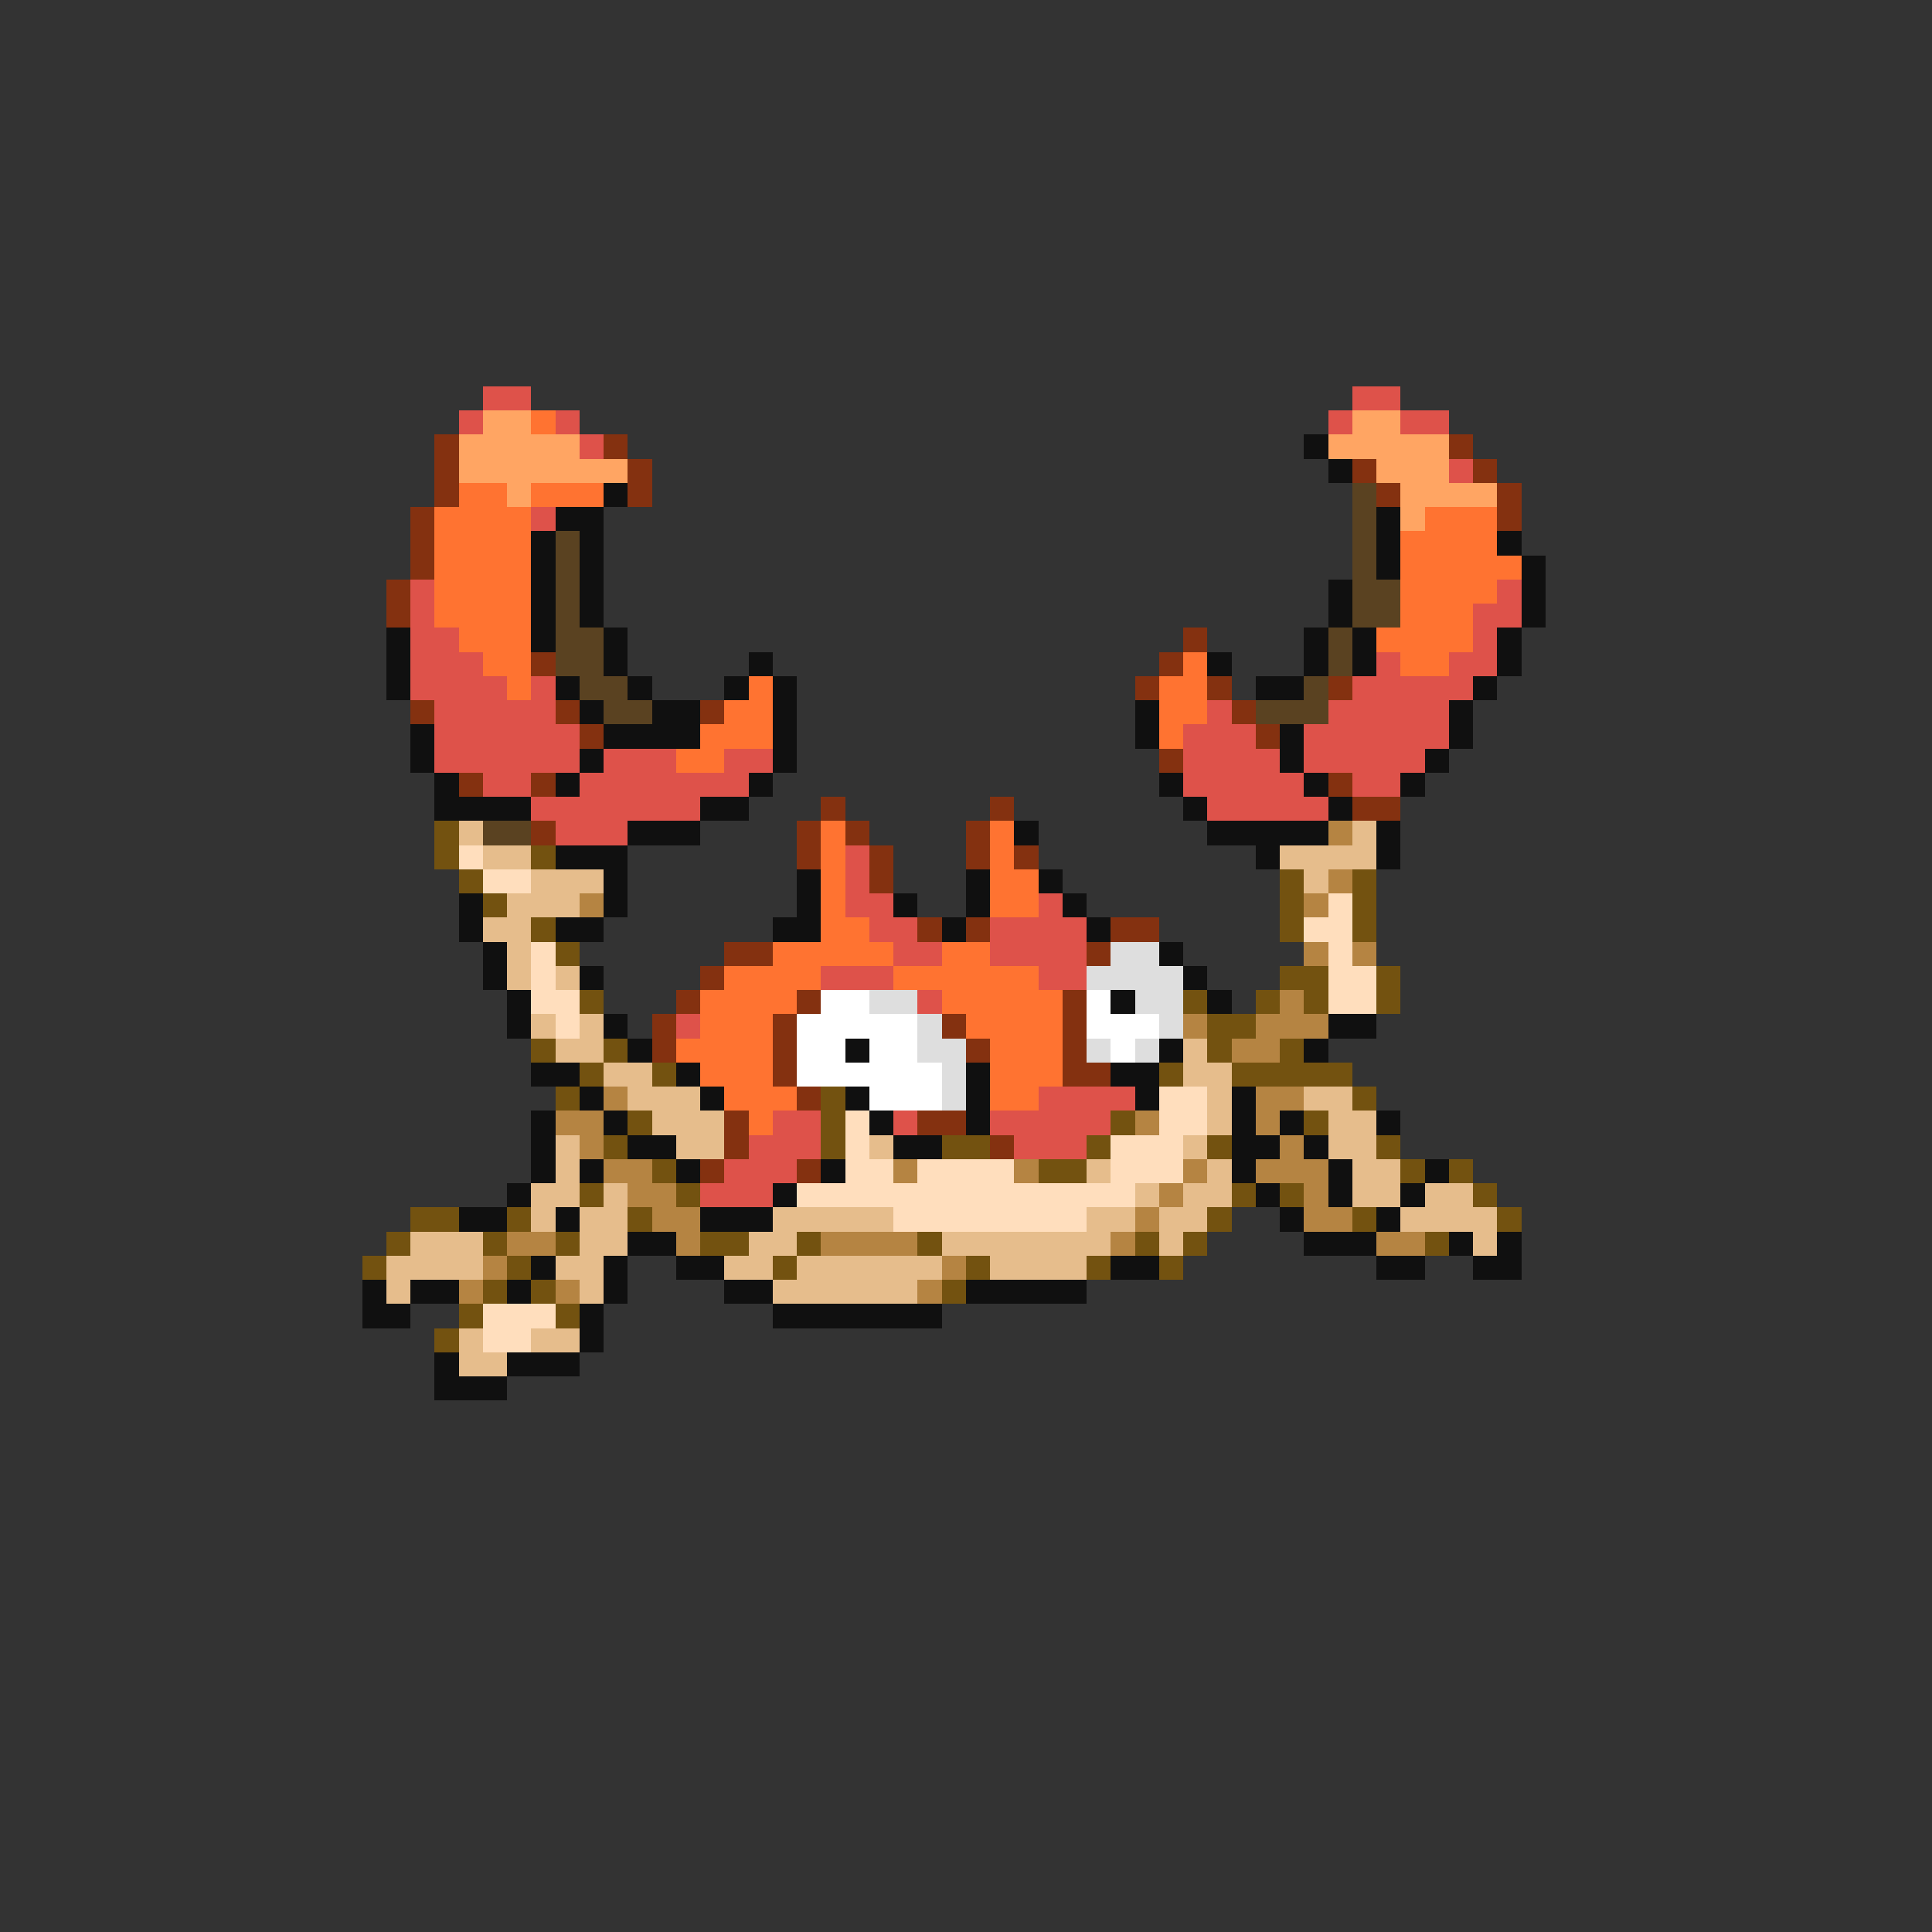 <svg xmlns="http://www.w3.org/2000/svg" viewBox="0 -0.5 80 80" shape-rendering="crispEdges">
<rect x="0" y="-0.5" width="80" height="80" fill="#333333" stroke="none"/>
<path stroke="#de524a" d="M20 16h2M56 16h2M19 17h1M23 17h1M55 17h1M58 17h2M24 18h1M60 19h1M22 21h1M17 24h1M62 24h1M17 25h1M61 25h2M17 26h2M61 26h1M17 27h3M57 27h1M60 27h2M17 28h4M22 28h1M56 28h5M18 29h5M50 29h1M55 29h5M18 30h6M49 30h3M54 30h6M18 31h6M25 31h3M30 31h2M49 31h4M54 31h5M20 32h2M24 32h7M49 32h5M56 32h2M22 33h7M50 33h5M23 34h3M35 35h1M35 36h1M35 37h2M43 37h1M36 38h2M41 38h4M37 39h2M41 39h4M34 40h3M43 40h2M38 41h1M28 42h1M43 45h4M32 46h2M37 46h1M41 46h5M31 47h3M42 47h3M30 48h3M29 49h3" />
<path stroke="#ffa563" d="M20 17h2M56 17h2M19 18h5M55 18h5M19 19h7M57 19h3M21 20h1M58 20h4M58 21h1" />
<path stroke="#ff7331" d="M22 17h1M19 20h2M22 20h3M18 21h4M59 21h3M18 22h4M58 22h4M18 23h4M58 23h5M18 24h4M58 24h4M18 25h4M58 25h3M19 26h3M57 26h4M20 27h2M49 27h1M58 27h2M21 28h1M31 28h1M48 28h2M30 29h2M48 29h2M29 30h3M48 30h1M28 31h2M34 34h1M41 34h1M34 35h1M41 35h1M34 36h1M41 36h2M34 37h1M41 37h2M34 38h2M32 39h5M39 39h2M30 40h4M37 40h6M29 41h4M39 41h5M29 42h3M40 42h4M28 43h4M41 43h3M29 44h3M41 44h3M30 45h3M41 45h2M31 46h1" />
<path stroke="#843110" d="M18 18h1M25 18h1M60 18h1M18 19h1M26 19h1M56 19h1M61 19h1M18 20h1M26 20h1M57 20h1M62 20h1M17 21h1M62 21h1M17 22h1M17 23h1M16 24h1M16 25h1M49 26h1M22 27h1M48 27h1M47 28h1M50 28h1M55 28h1M17 29h1M23 29h1M29 29h1M51 29h1M24 30h1M52 30h1M48 31h1M19 32h1M22 32h1M55 32h1M34 33h1M41 33h1M56 33h2M22 34h1M33 34h1M35 34h1M40 34h1M33 35h1M36 35h1M40 35h1M42 35h1M36 36h1M38 38h1M40 38h1M46 38h2M30 39h2M45 39h1M29 40h1M28 41h1M33 41h1M44 41h1M27 42h1M32 42h1M39 42h1M44 42h1M27 43h1M32 43h1M40 43h1M44 43h1M32 44h1M44 44h2M33 45h1M30 46h1M38 46h2M30 47h1M41 47h1M29 48h1M33 48h1" />
<path stroke="#101010" d="M54 18h1M55 19h1M25 20h1M23 21h2M57 21h1M22 22h1M24 22h1M57 22h1M62 22h1M22 23h1M24 23h1M57 23h1M63 23h1M22 24h1M24 24h1M55 24h1M63 24h1M22 25h1M24 25h1M55 25h1M63 25h1M16 26h1M22 26h1M25 26h1M54 26h1M56 26h1M62 26h1M16 27h1M25 27h1M31 27h1M50 27h1M54 27h1M56 27h1M62 27h1M16 28h1M23 28h1M26 28h1M30 28h1M32 28h1M52 28h2M61 28h1M24 29h1M27 29h2M32 29h1M47 29h1M60 29h1M17 30h1M25 30h4M32 30h1M47 30h1M53 30h1M60 30h1M17 31h1M24 31h1M32 31h1M53 31h1M59 31h1M18 32h1M23 32h1M31 32h1M48 32h1M54 32h1M58 32h1M18 33h4M29 33h2M49 33h1M55 33h1M26 34h3M42 34h1M50 34h5M57 34h1M23 35h3M52 35h1M57 35h1M25 36h1M33 36h1M40 36h1M43 36h1M19 37h1M25 37h1M33 37h1M37 37h1M40 37h1M44 37h1M19 38h1M23 38h2M32 38h2M39 38h1M45 38h1M20 39h1M48 39h1M20 40h1M24 40h1M49 40h1M21 41h1M46 41h1M50 41h1M21 42h1M25 42h1M55 42h2M26 43h1M35 43h1M48 43h1M54 43h1M22 44h2M28 44h1M40 44h1M46 44h2M24 45h1M29 45h1M35 45h1M40 45h1M47 45h1M51 45h1M22 46h1M25 46h1M36 46h1M40 46h1M51 46h1M53 46h1M57 46h1M22 47h1M26 47h2M37 47h2M51 47h2M54 47h1M22 48h1M24 48h1M28 48h1M34 48h1M51 48h1M55 48h1M59 48h1M21 49h1M32 49h1M52 49h1M55 49h1M58 49h1M19 50h2M23 50h1M29 50h3M53 50h1M57 50h1M26 51h2M54 51h3M60 51h1M62 51h1M22 52h1M25 52h1M28 52h2M46 52h2M57 52h2M61 52h2M15 53h1M17 53h2M21 53h1M25 53h1M30 53h2M40 53h5M15 54h2M24 54h1M32 54h7M24 55h1M18 56h1M21 56h3M18 57h3" />
<path stroke="#5a4221" d="M56 20h1M56 21h1M23 22h1M56 22h1M23 23h1M56 23h1M23 24h1M56 24h2M23 25h1M56 25h2M23 26h2M55 26h1M23 27h2M55 27h1M24 28h2M54 28h1M25 29h2M52 29h3M20 34h2" />
<path stroke="#735210" d="M18 34h1M18 35h1M22 35h1M19 36h1M53 36h1M56 36h1M20 37h1M53 37h1M56 37h1M22 38h1M53 38h1M56 38h1M23 39h1M53 40h2M57 40h1M24 41h1M49 41h1M52 41h1M54 41h1M57 41h1M50 42h2M22 43h1M25 43h1M50 43h1M53 43h1M24 44h1M27 44h1M48 44h1M51 44h5M23 45h1M34 45h1M56 45h1M26 46h1M34 46h1M46 46h1M54 46h1M25 47h1M34 47h1M39 47h2M45 47h1M50 47h1M57 47h1M27 48h1M43 48h2M58 48h1M60 48h1M24 49h1M28 49h1M51 49h1M53 49h1M61 49h1M17 50h2M21 50h1M26 50h1M50 50h1M56 50h1M62 50h1M16 51h1M20 51h1M23 51h1M29 51h2M33 51h1M38 51h1M47 51h1M49 51h1M59 51h1M15 52h1M21 52h1M32 52h1M40 52h1M45 52h1M48 52h1M20 53h1M22 53h1M39 53h1M19 54h1M23 54h1M18 55h1" />
<path stroke="#e6bd8c" d="M19 34h1M56 34h1M20 35h2M53 35h4M22 36h3M54 36h1M21 37h3M20 38h2M21 39h1M21 40h1M23 40h1M22 42h1M24 42h1M23 43h2M49 43h1M25 44h2M49 44h2M26 45h3M50 45h1M54 45h2M27 46h3M50 46h1M55 46h2M23 47h1M28 47h2M36 47h1M49 47h1M55 47h2M23 48h1M45 48h1M50 48h1M56 48h2M22 49h2M25 49h1M47 49h1M49 49h2M56 49h2M59 49h2M22 50h1M24 50h2M32 50h5M45 50h2M48 50h2M58 50h4M17 51h3M24 51h2M31 51h2M39 51h7M48 51h1M61 51h1M16 52h4M23 52h2M30 52h2M33 52h6M41 52h4M16 53h1M24 53h1M32 53h6M19 55h1M22 55h2M19 56h2" />
<path stroke="#b58442" d="M55 34h1M55 36h1M24 37h1M54 37h1M54 39h1M56 39h1M53 41h1M49 42h1M52 42h3M51 43h2M25 45h1M52 45h2M23 46h2M47 46h1M52 46h1M24 47h1M53 47h1M25 48h2M37 48h1M42 48h1M49 48h1M52 48h3M26 49h2M48 49h1M54 49h1M27 50h2M47 50h1M54 50h2M21 51h2M28 51h1M34 51h4M46 51h1M57 51h2M20 52h1M39 52h1M19 53h1M23 53h1M38 53h1" />
<path stroke="#ffdebd" d="M19 35h1M20 36h2M55 37h1M54 38h2M22 39h1M55 39h1M22 40h1M55 40h2M22 41h2M55 41h2M23 42h1M48 45h2M35 46h1M48 46h2M35 47h1M46 47h3M35 48h2M38 48h4M46 48h3M33 49h14M37 50h8M20 54h3M20 55h2" />
<path stroke="#dedede" d="M46 39h2M45 40h4M36 41h2M47 41h2M38 42h1M48 42h1M38 43h2M45 43h1M47 43h1M39 44h1M39 45h1" />
<path stroke="#ffffff" d="M34 41h2M45 41h1M33 42h5M45 42h3M33 43h2M36 43h2M46 43h1M33 44h6M36 45h3" />
</svg>